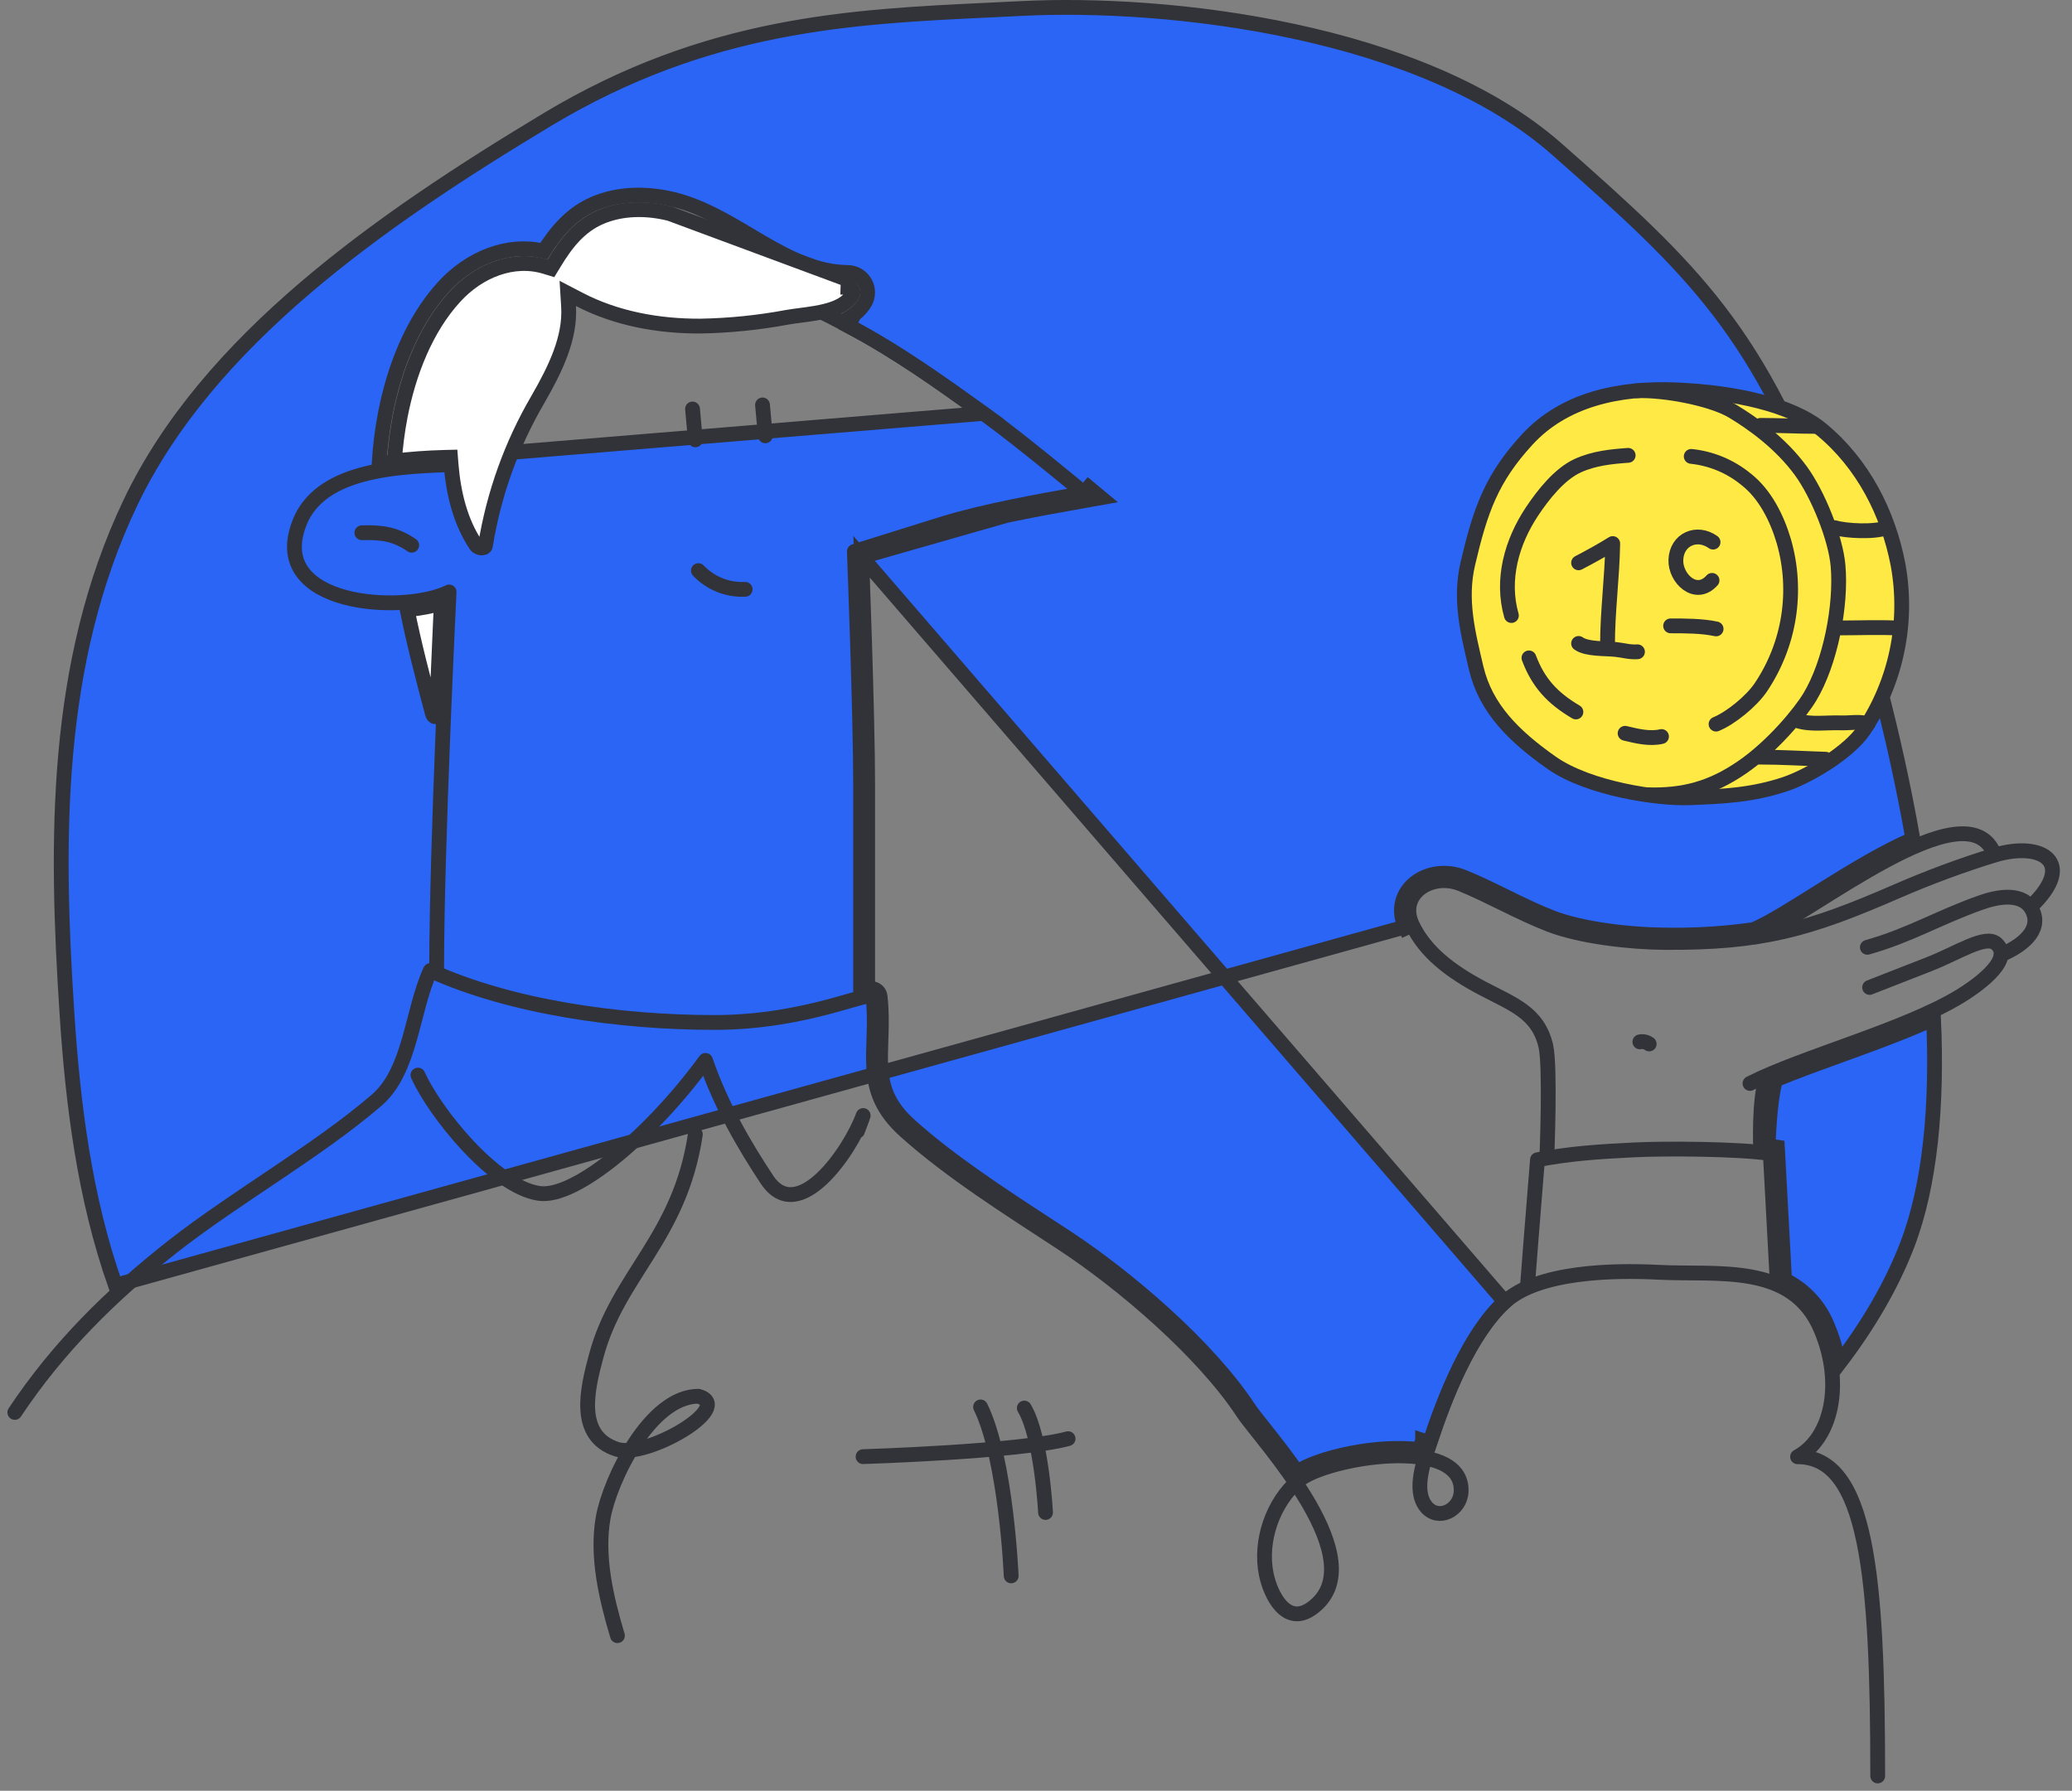 <svg width="140" height="121" viewBox="0 0 140 121" fill="none" xmlns="http://www.w3.org/2000/svg">
<rect x="0" y="0" width="140" height="121" fill="#808080" stroke="none"/>
<path d="M130.647 68.833C130.906 74.689 130.427 80.044 128.866 84.119C127.815 86.85 126.225 89.566 124.216 92.189C124.087 91.308 123.843 90.446 123.489 89.625C122.949 88.254 121.919 87.137 120.604 86.488L120.567 86.286L120.565 86.25L120.555 86.057L120.517 85.351L120.393 83.043C120.297 81.252 120.184 79.154 120.116 77.924L120.093 77.516L119.689 77.457C119.618 77.446 119.544 77.436 119.468 77.426C119.471 77.332 119.476 77.208 119.482 77.061C119.497 76.709 119.522 76.227 119.562 75.704C119.639 74.711 119.768 73.638 119.967 72.999L120.086 72.917C121.343 72.394 122.808 71.864 124.333 71.313C124.769 71.155 125.21 70.996 125.653 70.834C127.382 70.202 129.13 69.539 130.647 68.833Z" fill="#2A65F6" stroke="#323338"/>
<path d="M58.218 37.625L58.222 37.724C58.233 38.034 58.25 38.482 58.27 39.034C58.309 40.138 58.362 41.66 58.415 43.334C58.52 46.678 58.626 50.633 58.626 53.053V66.798C58.654 66.795 58.681 66.793 58.706 66.791C58.799 66.785 58.94 66.784 59.08 66.837C59.255 66.904 59.425 67.059 59.463 67.304L59.464 67.314L59.465 67.324C59.572 68.265 59.56 69.133 59.535 69.932C59.531 70.055 59.527 70.175 59.523 70.293C59.5 70.958 59.479 71.564 59.518 72.153C59.606 73.491 59.999 74.72 61.479 76.048L61.479 76.048C64.179 78.472 67.572 80.685 70.796 82.787C71.214 83.061 71.63 83.332 72.041 83.601L72.041 83.601C76.168 86.311 81.619 90.966 84.379 95.164L84.379 95.164C84.558 95.436 84.9 95.867 85.351 96.434C85.487 96.607 85.634 96.791 85.79 96.988C86.352 97.701 87.006 98.548 87.642 99.461C87.999 99.221 88.469 99.004 88.99 98.814C89.653 98.571 90.441 98.357 91.276 98.194C92.779 97.901 94.481 97.765 95.912 97.952C95.962 97.798 96.011 97.653 96.056 97.522C96.079 97.454 96.101 97.39 96.121 97.331C96.121 97.33 96.121 97.329 96.121 97.329L96.596 97.488C97.596 94.443 99.274 90.143 101.67 87.956L58.218 37.625ZM58.218 37.625L58.375 37.576C58.705 37.472 59.176 37.325 59.735 37.149C60.854 36.799 62.329 36.338 63.755 35.895C66.561 35.025 70.148 34.386 73.29 33.826L73.326 33.82L74.386 33.631L73.558 32.943L73.239 33.328L58.218 37.625ZM26.034 27.965C25.823 29.068 25.684 30.183 25.616 31.303L66.426 27.935C63.465 25.811 60.584 23.744 57.309 22.017L57.543 21.575C57.543 21.575 57.543 21.575 57.542 21.575C57.483 21.543 57.423 21.512 57.362 21.48C57.79 21.231 58.171 20.896 58.444 20.436L58.444 20.436L58.449 20.427C58.564 20.223 58.624 19.992 58.623 19.758C58.623 19.524 58.561 19.294 58.444 19.091C58.328 18.888 58.161 18.718 57.959 18.599C57.757 18.48 57.528 18.416 57.294 18.412L57.292 18.412C55.181 18.386 53.353 17.466 51.465 16.364C51.205 16.212 50.944 16.057 50.68 15.9C49.062 14.937 47.362 13.926 45.467 13.467C43.75 13.047 41.81 13.048 40.144 13.764C38.583 14.434 37.565 15.675 36.747 16.969C34.235 16.375 31.691 17.505 29.982 19.37L29.982 19.37C27.825 21.726 26.617 24.942 26.034 27.964L26.034 27.965ZM7.799 86.846C5.715 80.942 4.924 74.624 4.523 68.469C3.767 56.864 3.633 44.846 8.798 33.995C14.026 23.014 25.62 14.908 36.996 8.069C47.8 1.582 57.472 1.124 66.846 0.68C67.56 0.646 68.273 0.612 68.985 0.576C73.957 0.321 80.732 0.677 87.414 2.115C94.103 3.554 100.645 6.066 105.2 10.083C109.852 14.187 113.262 17.255 116.128 20.988C118.988 24.713 121.319 29.12 123.767 35.903C126.168 42.672 128.002 49.628 129.249 56.7C127.351 57.515 125.243 58.791 123.347 59.972C123.081 60.138 122.819 60.302 122.563 60.462C121.837 60.917 121.152 61.346 120.525 61.721C119.702 62.213 119.009 62.595 118.485 62.812C116.479 63.096 114.453 63.219 112.427 63.179L112.42 63.179C110.187 63.163 106.912 62.796 104.875 62.008L104.875 62.008C103.885 61.626 102.89 61.145 101.886 60.654C101.818 60.62 101.751 60.587 101.683 60.554C100.752 60.098 99.814 59.638 98.894 59.265L98.894 59.265C97.735 58.794 96.481 58.986 95.642 59.636C95.219 59.964 94.895 60.414 94.76 60.955C94.624 61.5 94.688 62.1 94.975 62.709L95.427 62.495L7.799 86.846Z" fill="#2A65F6" stroke="#323338"/>
<path d="M1 95.436C3.912 91.054 7.525 87.482 11.671 84.228C15.879 80.924 21.476 77.764 25.447 74.34C27.759 72.35 27.818 68.329 29.077 65.578C34.514 68.056 41.896 69.087 48.265 69.087C54.635 69.087 58.922 66.81 58.99 67.384C59.4 70.997 57.99 73.573 61.166 76.424C64.252 79.195 68.228 81.689 71.788 84.023C75.887 86.714 81.275 91.325 83.982 95.442C85.189 97.276 93.063 105.525 88.616 108.687C86.904 109.903 85.845 107.769 85.558 106.367C85.099 104.127 86.001 101.508 87.741 100.031C89.567 98.481 98.889 96.93 98.725 100.779C98.67 102.066 97.168 102.797 96.36 101.803C95.444 100.672 96.244 98.627 96.617 97.487C97.617 94.442 99.295 90.142 101.691 87.956C103.933 85.906 109.017 85.808 112.087 85.968C116.067 86.173 121.123 85.312 123.029 89.812C124.615 93.559 123.701 97.217 121.457 98.432C126.171 98.432 126.872 106.488 126.872 120" stroke="#323338" stroke-linecap="round" stroke-linejoin="round"/>
<path d="M28.238 72.643C29.398 75.211 33.41 80.193 36.421 80.636C38.88 81.002 44.03 76.639 47.668 71.649C48.719 74.723 50.332 77.451 51.816 79.695C53.923 82.884 57.433 77.807 58.323 75.375C58.216 75.723 58.064 76.074 57.935 76.428" stroke="#323338" stroke-linecap="round" stroke-linejoin="round"/>
<path d="M46.984 76.645C45.931 83.667 41.756 86.126 40.285 91.62C39.684 93.856 38.901 97.037 41.686 97.926C43.68 98.562 49.722 95.057 47.189 94.342C43.922 94.342 41.207 100 40.756 102.54C40.293 105.157 40.961 107.983 41.719 110.52" stroke="#323338" stroke-linecap="round" stroke-linejoin="round"/>
<path d="M58.314 98.424C58.314 98.424 68.883 98.098 72.168 97.209" stroke="#323338" stroke-linecap="round" stroke-linejoin="round"/>
<path d="M69.209 95.141C70.385 97.111 70.644 102.197 70.644 102.197" stroke="#323338" stroke-linecap="round" stroke-linejoin="round"/>
<path d="M66.254 95.065C67.992 98.613 68.323 106.481 68.323 106.481" stroke="#323338" stroke-linecap="round" stroke-linejoin="round"/>
<path d="M29.503 65.482C29.503 57.104 30.345 39.998 30.345 39.998C27.291 41.523 17.965 41 20.252 35.284C21.873 31.228 28.373 31.538 31.788 31.337C31.753 26.197 33.925 20.082 39.135 18.313C45.271 16.227 51.841 19.119 57.331 22.016C60.686 23.785 63.627 25.91 66.664 28.089C68.87 29.675 73.261 33.327 73.261 33.327C70.12 33.886 66.482 34.532 63.629 35.417C60.776 36.303 57.727 37.262 57.727 37.262C57.727 37.262 58.149 48.23 58.149 53.052V66.962" stroke="#323338" stroke-linecap="round" stroke-linejoin="round"/>
<path d="M46.792 27.634L46.983 29.72" stroke="#323338" stroke-linecap="round" stroke-linejoin="round"/>
<path d="M51.521 27.361L51.712 29.448" stroke="#323338" stroke-linecap="round" stroke-linejoin="round"/>
<path d="M24.45 35.998C25.852 35.955 26.743 36.108 27.819 36.84" stroke="#323338" stroke-linecap="round" stroke-linejoin="round"/>
<path d="M47.189 38.556C47.594 38.981 48.086 39.315 48.631 39.533C49.176 39.751 49.762 39.849 50.349 39.82" stroke="#323338" stroke-linecap="round" stroke-linejoin="round"/>
<path d="M104.517 78.219C104.517 78.219 104.769 72.055 104.447 70.678C103.92 68.413 102.221 67.864 100.129 66.757C98.036 65.651 96.301 64.339 95.427 62.495C94.45 60.429 96.7 58.914 98.707 59.728C100.639 60.513 102.67 61.693 104.695 62.474C106.814 63.294 110.159 63.663 112.417 63.679C119.026 63.73 122.209 62.82 128.179 60.218C130.333 59.281 132.537 58.464 134.782 57.773C138.043 56.807 140.289 58.332 137.241 61.242" stroke="#323338" stroke-linecap="round" stroke-linejoin="round"/>
<path d="M118.959 77.607C118.959 77.607 118.828 74.252 119.338 72.875" stroke="#323338" stroke-linecap="round" stroke-linejoin="round"/>
<path d="M118.241 73.207C121.799 71.397 128.753 69.577 132.466 67.296C133.218 66.835 136.184 64.911 134.888 63.765C134.157 63.117 132.29 64.392 130.318 65.159C128.347 65.925 126.324 66.72 126.324 66.72" stroke="#323338" stroke-linecap="round" stroke-linejoin="round"/>
<path d="M126.172 64.009C129.072 63.189 130.947 62.011 133.828 60.99C134.966 60.58 136.732 60.234 137.343 61.558C137.954 62.882 136.578 63.939 135.218 64.503" stroke="#323338" stroke-linecap="round" stroke-linejoin="round"/>
<path d="M118.617 63.298C122.279 61.833 132.977 52.918 134.77 57.764" stroke="#323338" stroke-linecap="round" stroke-linejoin="round"/>
<path d="M103.219 86.743C103.219 86.743 103.666 80.935 103.883 78.363C106.156 77.93 108.043 77.816 110.365 77.699C112.539 77.588 117.466 77.623 119.614 77.941C119.749 80.4 120.067 86.333 120.067 86.333" stroke="#323338" stroke-linecap="round" stroke-linejoin="round"/>
<path d="M29.737 42.527C29.668 44.037 29.577 46.11 29.48 48.446C29.446 48.445 29.416 48.441 29.39 48.433C29.333 48.416 29.26 48.372 29.218 48.218C28.599 45.892 27.985 43.547 27.511 41.188C28.351 41.118 29.147 40.972 29.818 40.753C29.798 41.188 29.77 41.791 29.737 42.527Z" fill="white" stroke="#323338"/>
<path d="M45.25 14.431L45.252 14.432L57.309 18.906L57.295 19.405C57.296 19.405 57.297 19.405 57.298 19.405C57.357 19.408 57.415 19.424 57.466 19.455C57.517 19.486 57.56 19.529 57.59 19.581C57.62 19.633 57.636 19.692 57.636 19.752C57.637 19.81 57.623 19.867 57.597 19.918C57.26 20.481 56.617 20.81 55.771 21.022C55.353 21.126 54.91 21.197 54.466 21.258C54.341 21.275 54.215 21.291 54.089 21.308C53.777 21.349 53.467 21.39 53.188 21.438L53.188 21.438L53.182 21.439C51.254 21.799 49.3 21.998 47.339 22.033C44.491 22.049 41.632 21.526 39.146 20.233L38.362 19.825L38.416 20.707C38.548 22.84 37.528 24.93 36.347 26.983C34.568 30.024 33.366 33.368 32.802 36.846L32.802 36.849C32.79 36.926 32.763 36.956 32.743 36.971C32.716 36.993 32.665 37.017 32.584 37.022C32.403 37.034 32.235 36.945 32.172 36.851C31.126 35.301 30.639 33.389 30.476 31.367L30.439 30.895L29.965 30.907C28.857 30.936 27.751 31.017 26.65 31.151C26.719 30.143 26.849 29.139 27.038 28.146C27.603 25.224 28.756 22.2 30.742 20.039L30.742 20.039C32.358 18.279 34.689 17.357 36.853 18.021L37.225 18.135L37.427 17.802C38.252 16.438 39.141 15.292 40.563 14.675C42.007 14.05 43.686 14.04 45.25 14.431Z" fill="white" stroke="#323338"/>
<path d="M110.8 70.397C110.91 70.374 111.022 70.375 111.131 70.4C111.24 70.424 111.342 70.471 111.432 70.538" stroke="#323338" stroke-linecap="round" stroke-linejoin="round"/>
<path d="M113.247 26.343C109.331 26.183 105.665 27.013 103.191 29.696C100.769 32.327 100.025 34.475 99.182 38.066C98.604 40.525 99.182 42.759 99.746 45.161C100.394 47.87 102.279 49.733 104.822 51.528C107.366 53.323 112.108 53.987 114.172 53.903C116.479 53.813 118.402 53.725 120.627 52.981C122.306 52.411 124.943 50.803 125.933 49.337C128.123 46.055 128.954 42.051 128.249 38.168C127.579 34.66 125.874 31.331 123.08 29.022C121.027 27.331 117.164 26.505 113.247 26.343Z" fill="#FFE945" stroke="#323338" stroke-linecap="round" stroke-linejoin="round"/>
<path d="M110.571 26.405C112.526 26.325 115.715 26.968 117.065 27.782C118.416 28.596 120.303 29.928 121.687 31.823C122.826 33.385 124.031 36.352 124.193 38.228C124.427 40.906 123.677 44.786 122.285 47.095C121.644 48.161 119.781 50.43 117.69 51.86C115.6 53.291 113.717 53.766 111.337 53.705" stroke="#323338" stroke-linecap="round" stroke-linejoin="round"/>
<path d="M106.661 38.029C107.442 37.619 108.225 37.195 108.968 36.727C108.932 39.015 108.614 41.306 108.616 43.615" stroke="#323338" stroke-linecap="round" stroke-linejoin="round"/>
<path d="M106.661 43.476C107.22 43.886 108.505 43.806 109.19 43.886C109.688 43.939 110.122 44.078 110.641 44.041" stroke="#323338" stroke-linecap="round" stroke-linejoin="round"/>
<path d="M115.748 36.631C114.643 35.844 113.288 36.453 113.235 37.818C113.176 39.074 114.592 40.441 115.678 39.215" stroke="#323338" stroke-linecap="round" stroke-linejoin="round"/>
<path d="M112.879 42.289C113.838 42.289 115.006 42.289 115.953 42.494" stroke="#323338" stroke-linecap="round" stroke-linejoin="round"/>
<path d="M102.122 41.591C101.423 39.153 102.151 36.607 103.516 34.558C104.266 33.433 105.36 32.037 106.604 31.465C107.697 30.967 108.859 30.851 110.012 30.768" stroke="#323338" stroke-linecap="round" stroke-linejoin="round"/>
<path d="M114.272 30.838C115.625 30.978 116.907 31.511 117.961 32.371C119.258 33.375 120.074 35.019 120.531 36.58C121.008 38.243 121.114 39.991 120.842 41.699C120.57 43.408 119.927 45.036 118.957 46.469C118.33 47.385 116.951 48.518 115.949 48.928" stroke="#323338" stroke-linecap="round" stroke-linejoin="round"/>
<path d="M112.264 49.766C111.464 49.956 110.591 49.737 109.804 49.548" stroke="#323338" stroke-linecap="round" stroke-linejoin="round"/>
<path d="M106.48 48.107C104.894 47.173 103.932 46.128 103.307 44.453" stroke="#323338" stroke-linecap="round" stroke-linejoin="round"/>
<path d="M118.951 28.741C120.222 28.741 121.46 28.811 122.722 28.811" stroke="#323338" stroke-linecap="round" stroke-linejoin="round"/>
<path d="M123.978 35.656C124.718 35.879 126.685 35.981 127.462 35.656" stroke="#323338" stroke-linecap="round" stroke-linejoin="round"/>
<path d="M124.188 42.429C125.497 42.429 126.852 42.374 128.1 42.429" stroke="#323338" stroke-linecap="round" stroke-linejoin="round"/>
<path d="M121.469 48.704C122.394 48.989 123.433 48.807 124.402 48.843C124.968 48.866 125.693 48.718 126.218 48.915" stroke="#323338" stroke-linecap="round" stroke-linejoin="round"/>
<path d="M118.882 51.157C120.378 51.157 121.892 51.254 123.351 51.299" stroke="#323338" stroke-linecap="round" stroke-linejoin="round"/>
</svg>
